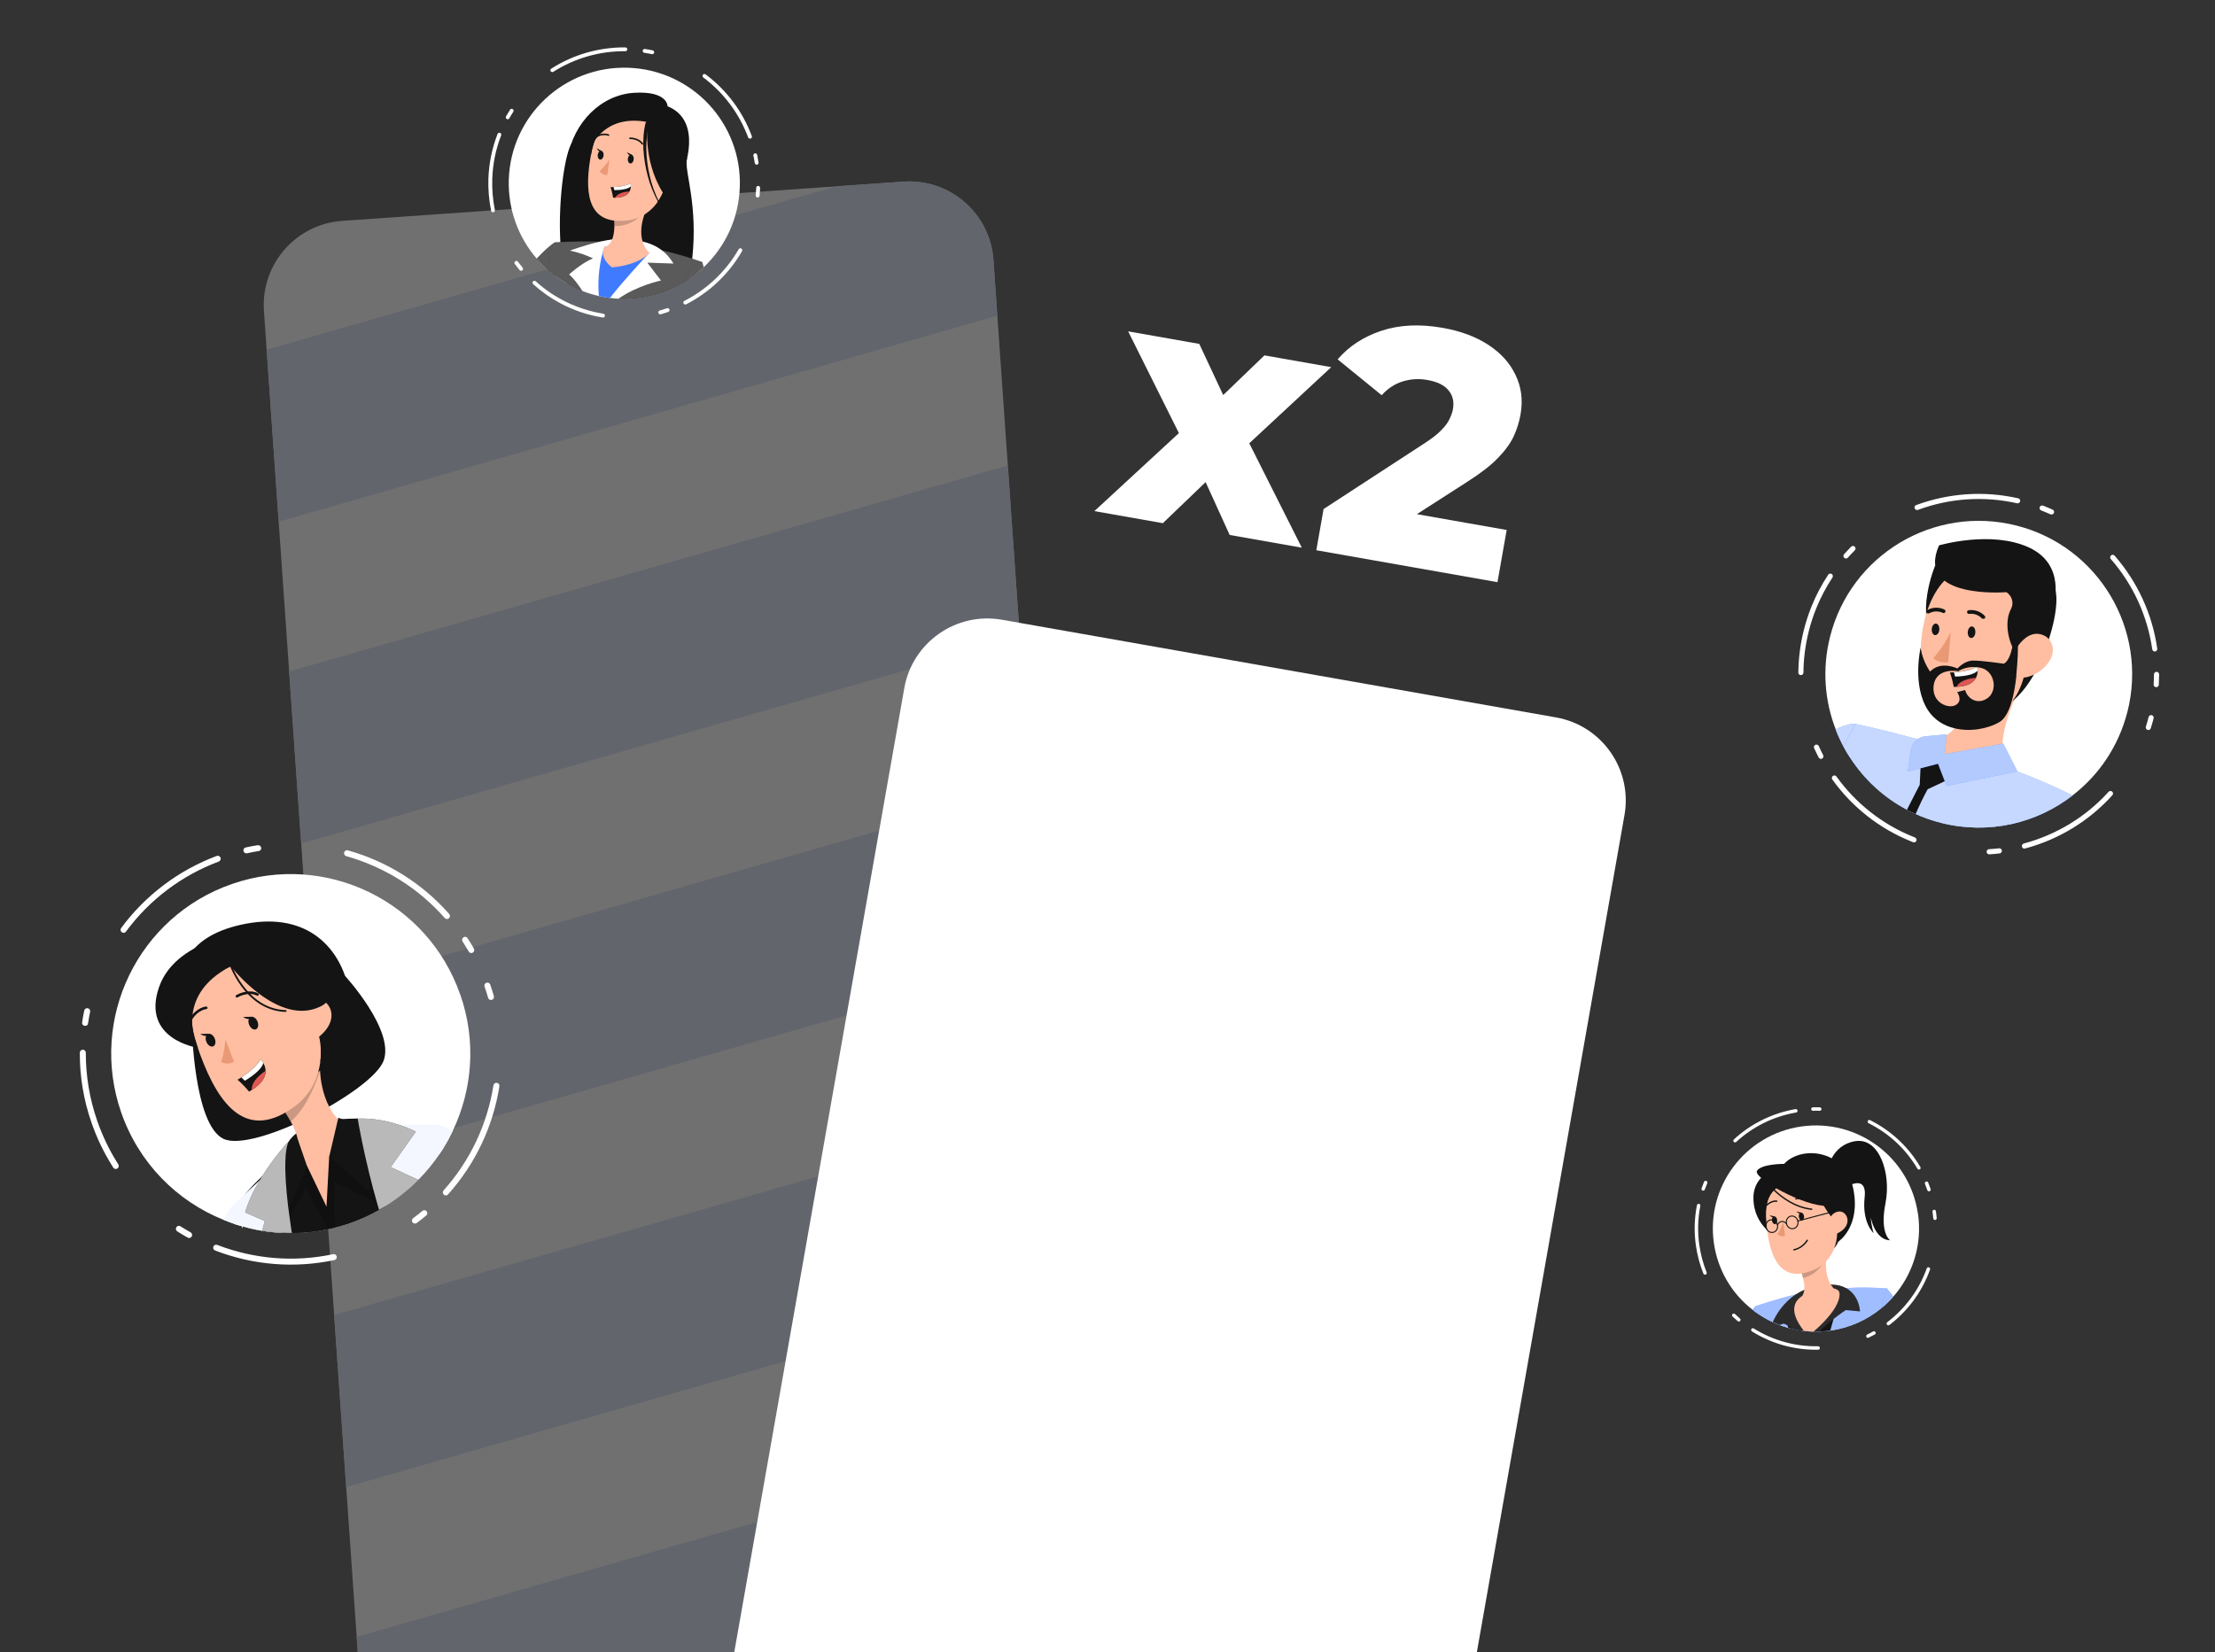 <svg width="630" height="470" viewBox="0 0 630 470" fill="none" xmlns="http://www.w3.org/2000/svg">
<rect x="0" y="0" width="630" height="470" fill="#333333" stroke="none"/>
<g opacity="0.3">
<g clip-path="url(#clip0_7108_346)">
<path d="M75.068 88.451C74.143 75.228 84.112 63.76 97.335 62.835L256.945 51.674C270.168 50.75 281.636 60.719 282.561 73.942L311.696 490.588L104.202 505.097L75.068 88.451Z" fill="white"/>
<rect x="15.582" y="116.752" width="331" height="48" transform="rotate(-16 15.582 116.752)" fill="#D3DBF5"/>
<rect x="21.984" y="208.298" width="331" height="48" transform="rotate(-16 21.984 208.298)" fill="#D3DBF5"/>
<rect x="28.385" y="299.845" width="331" height="48" transform="rotate(-16 28.385 299.845)" fill="#D3DBF5"/>
<rect x="34.787" y="391.391" width="331" height="48" transform="rotate(-16 34.787 391.391)" fill="#D3DBF5"/>
<rect x="41.188" y="482.937" width="331" height="48" transform="rotate(-16 41.188 482.937)" fill="#D3DBF5"/>
</g>
</g>
<path d="M311.269 145.406L340.261 118.641L338.083 128.785L320.872 94.264L341.104 97.832L350.588 118.123L342.958 117.167L359.634 101.099L378.637 104.45L350.773 130.341L352.507 120.508L370.263 155.808L349.748 152.19L339.913 130.57L347.293 132.944L330.745 148.84L311.269 145.406ZM374.394 156.536L376.461 144.813L405.315 126.018C407.369 124.69 408.917 123.469 409.958 122.353C411.063 121.248 411.83 120.213 412.26 119.249C412.764 118.233 413.094 117.284 413.25 116.402C413.628 114.259 413.197 112.461 411.959 111.008C410.783 109.566 408.778 108.594 405.941 108.094C403.546 107.672 401.214 107.813 398.945 108.518C396.677 109.223 394.691 110.53 392.99 112.439L380.459 102.236C383.651 98.51 387.801 95.797 392.91 94.099C398.018 92.4 403.818 92.123 410.31 93.268C415.416 94.168 419.746 95.776 423.302 98.093C426.858 100.41 429.44 103.27 431.05 106.673C432.722 110.087 433.197 113.843 432.475 117.939C432.097 120.082 431.435 122.175 430.49 124.218C429.556 126.198 428.059 128.241 425.998 130.347C424.011 132.401 421.186 134.6 417.524 136.944L394.658 151.628L392.705 144.46L428.537 150.778L425.919 165.621L374.394 156.536Z" fill="white"/>
<path d="M257.2 195.782C259.502 182.728 271.95 174.012 285.003 176.314L442.572 204.098C455.626 206.399 464.342 218.847 462.04 231.901L392.234 627.793L187.394 591.675L257.2 195.782Z" fill="white"/>
<path d="M605.093 202.461C602.609 212.288 596.981 220.495 589.538 226.243C579.339 234.182 565.68 237.51 552.155 234.102C549.623 233.464 547.196 232.612 544.884 231.568C544.038 231.208 543.196 230.794 542.404 230.346C535.711 226.834 530.2 221.67 526.221 215.529C525.536 214.5 524.901 213.436 524.333 212.343C523.498 210.776 522.758 209.156 522.123 207.504C518.963 199.381 518.228 190.255 520.509 181.155C526.393 157.779 550.12 143.614 573.485 149.511C596.835 155.402 611.002 179.114 605.102 202.483L605.093 202.461Z" fill="white"/>
<path d="M526.205 215.523C525.514 214.509 524.886 213.429 524.311 212.353C523.476 210.786 522.736 209.165 522.101 207.513C523.839 206.619 525.449 206.039 526.893 205.962C527.175 205.947 527.44 205.926 527.702 205.959C527.702 205.959 527.74 205.955 527.756 205.962L526.183 215.532L526.205 215.523Z" fill="#407BFF"/>
<path opacity="0.7" d="M526.205 215.523C525.514 214.509 524.886 213.429 524.311 212.353C523.476 210.786 522.736 209.165 522.101 207.513C523.839 206.619 525.449 206.039 526.893 205.962C527.165 205.925 527.44 205.926 527.709 205.943C527.709 205.943 527.747 205.94 527.784 205.937L526.19 215.516L526.205 215.523Z" fill="white"/>
<path d="M589.532 226.259C579.332 234.197 565.673 237.526 552.149 234.117C549.617 233.48 547.19 232.628 544.877 231.583C544.032 231.223 543.189 230.81 542.398 230.361C535.705 226.85 530.194 221.686 526.215 215.545C525.53 214.515 524.895 213.451 524.327 212.359C525.431 210.125 526.558 207.974 527.709 205.943C527.709 205.943 527.709 205.943 527.756 205.962C528.539 206.113 535.59 207.603 545.407 210.285C545.843 210.388 546.288 210.512 546.743 210.659C548.826 211.226 551.045 211.865 553.337 212.553C554.666 212.943 556.02 213.361 557.406 213.793C561.61 215.106 566.025 216.578 570.453 218.201C571.57 218.616 572.687 219.031 573.798 219.461C579.184 221.527 584.526 223.796 589.519 226.29L589.532 226.259Z" fill="#407BFF"/>
<path opacity="0.7" d="M589.532 226.259C579.332 234.197 565.673 237.526 552.149 234.117C549.617 233.48 547.19 232.628 544.877 231.583C544.032 231.223 543.189 230.81 542.398 230.361C535.705 226.85 530.194 221.686 526.215 215.545C525.53 214.515 524.895 213.451 524.327 212.359C525.431 210.126 526.573 207.98 527.724 205.949C527.724 205.949 527.724 205.949 527.778 205.952C528.561 206.104 535.612 207.594 545.43 210.276C545.865 210.378 546.31 210.503 546.765 210.65C548.848 211.217 551.067 211.856 553.359 212.543C554.688 212.933 556.042 213.352 557.428 213.783C561.632 215.097 566.047 216.568 570.475 218.192C571.592 218.607 572.709 219.021 573.82 219.452C579.206 221.518 584.548 223.786 589.541 226.281L589.532 226.259Z" fill="white"/>
<path d="M557.709 220.083L553.148 222.241L548.277 224.532C547.161 226.522 546.008 228.92 544.855 231.593C544.009 231.233 543.167 230.819 542.376 230.371C544.578 226.011 546.016 223.269 546.016 223.269L546.238 218.587L546.378 215.468L552.046 216.565L557.702 220.098L557.709 220.083Z" fill="#141414"/>
<path d="M570.633 218.073C564.286 221.473 552.075 216.54 552.075 216.54C552.075 216.54 544.721 212.394 547 210.341C551.849 210.74 554.644 209.135 556.274 206.599C557.224 205.111 557.768 203.311 558.081 201.401C558.268 200.393 558.37 199.369 558.44 198.333L576.999 190.688C573.018 197.817 566.967 211.25 570.633 218.073Z" fill="#FFBEA1"/>
<path opacity="0.2" d="M571.529 197.142C568.532 206.376 560.179 207.02 556.259 206.593C557.209 205.105 557.752 203.305 558.065 201.394L571.513 197.136L571.529 197.142Z" fill="black"/>
<path d="M569.822 211.541L553.166 214.521L553.656 208.901L547.67 209.455C545.517 209.65 543.786 211.3 543.475 213.433L542.594 219.519L551.225 217.28L553.652 223.583L573.798 219.461L569.809 211.572L569.822 211.541Z" fill="#407BFF"/>
<path opacity="0.6" d="M569.822 211.541L553.166 214.521L553.656 208.901L547.67 209.455C545.517 209.65 543.786 211.3 543.475 213.433L542.594 219.519L551.225 217.28L553.652 223.583L573.798 219.461L569.809 211.572L569.822 211.541Z" fill="white"/>
<path d="M550.413 160.876C550.413 160.876 544.27 175.354 550.796 183.185C557.306 191.01 564.467 162.975 564.467 162.975L550.413 160.876Z" fill="#141414"/>
<path d="M570.949 201.075C565.65 205.652 558.958 205.499 553.907 202.376C550.662 200.367 548.105 197.113 547.02 193.077C546.863 192.555 546.758 191.998 546.668 191.448C545.083 181.244 547.934 164.83 559.209 161.272C567.231 158.677 575.836 163.089 578.424 171.128C579.171 173.412 579.349 175.834 578.99 178.222C577.437 189.287 577.054 195.868 570.943 201.09L570.949 201.075Z" fill="#FFBEA1"/>
<path d="M561.829 179.952C561.816 180.846 561.216 181.559 560.616 181.5C560.01 181.456 559.611 180.671 559.684 179.765C559.756 178.858 560.312 178.164 560.896 178.217C561.481 178.27 561.908 179.029 561.829 179.952Z" fill="#141414"/>
<path d="M551.587 179.137C551.575 180.031 550.959 180.737 550.375 180.684C549.79 180.632 549.37 179.856 549.442 178.949C549.515 178.042 550.071 177.349 550.655 177.402C551.239 177.454 551.663 178.268 551.587 179.137Z" fill="#141414"/>
<path d="M554.811 179.833C553.506 182.518 551.835 185.019 549.852 187.246C551.04 188.258 552.615 188.675 554.136 188.408L554.811 179.833Z" fill="#E99975"/>
<path d="M548.144 174.441C548.305 174.543 548.519 174.556 548.697 174.481C549.897 173.828 551.312 173.776 552.549 174.349C552.804 174.489 553.133 174.401 553.273 174.146C553.413 173.89 553.326 173.562 553.07 173.422C551.522 172.667 549.708 172.705 548.217 173.535C547.944 173.663 547.839 173.969 547.968 174.242C548.012 174.315 548.078 174.378 548.144 174.441Z" fill="#141414"/>
<path d="M564.187 176.022C564.295 176.029 564.399 175.998 564.494 175.944C564.706 175.737 564.711 175.408 564.503 175.195C563.319 173.946 561.593 173.359 559.895 173.609C559.61 173.678 559.426 173.952 559.479 174.23C559.547 174.515 559.822 174.699 560.1 174.646C561.453 174.477 562.797 174.965 563.732 175.967C563.862 176.056 564.032 176.088 564.181 176.038L564.187 176.022Z" fill="#141414"/>
<path d="M571.934 163.661L570.707 168.469C572.204 169.533 572.931 171.46 571.954 173.287C569.845 177.189 571.354 183.856 574.178 186.814C574.178 186.814 574.504 185.055 575.949 185.657C577.388 186.275 575.778 195.482 572.291 199.524C572.291 199.524 577.239 196.09 581.001 186.689C584.476 177.997 585.735 170.521 584.332 166.816L571.957 163.651L571.934 163.661Z" fill="#141414"/>
<path d="M583.108 187.742C581.674 190.155 579.333 191.907 576.61 192.605C572.995 193.513 571.291 190.236 572.374 186.874C573.373 183.901 576.431 179.739 580.031 180.368C583.631 180.996 584.831 184.749 583.108 187.742Z" fill="#FFBEA1"/>
<path d="M554.606 191.333C555.186 192.76 555.704 195.429 555.704 195.429C555.963 195.424 556.2 195.428 556.45 195.4C559.844 195.266 561.368 194.083 562.023 192.824C562.38 192.124 562.49 191.398 562.489 190.81C562.488 190.13 562.341 189.63 562.341 189.63C560.593 190.778 557.438 191.137 555.753 191.264C555.049 191.328 554.606 191.333 554.606 191.333Z" fill="#141414"/>
<path d="M555.747 191.28L556.103 192.488C559.292 192.363 561.524 191.834 562.482 190.826C562.481 190.146 562.335 189.646 562.335 189.646C560.586 190.794 557.432 191.153 555.747 191.28Z" fill="white"/>
<path d="M556.443 195.416C559.838 195.282 561.362 194.099 562.017 192.84C560.863 192.925 559.485 193.157 558.279 193.734C557.352 194.167 556.806 194.791 556.421 195.425L556.443 195.416Z" fill="#DE5753"/>
<path d="M573.474 192.146C573.696 190.052 573.82 188.064 573.892 186.478C573.94 185.359 573.959 184.449 573.946 183.801C573.957 183.182 573.952 182.831 573.952 182.831L572.753 181.667C572.753 181.667 572.66 182.713 572.375 184.011C571.986 185.836 571.26 188.131 569.956 188.816C569.956 188.816 563.437 187.871 561.083 187.929C558.72 187.965 556.743 190.177 556.743 190.177C556.743 190.177 552.046 187.857 548.957 191.051C548.957 191.051 546.926 188.266 546.329 184.611C546.32 184.497 546.286 184.355 546.277 184.241C546.277 184.241 543.784 194.816 548.284 201.939C550.116 204.809 552.891 206.48 555.925 207.192C560.37 208.272 565.382 207.36 568.7 205.415C570.166 204.558 571.216 202.596 571.986 200.19C572.762 197.769 573.234 194.876 573.521 192.165L573.474 192.146ZM557.003 190.943C557.003 190.943 559.027 189.521 562.11 189.794C562.202 189.794 562.287 189.81 562.372 189.827C562.742 189.866 563.105 189.921 563.487 190.02C565.776 190.578 567.007 192.709 567.066 194.788C567.086 196.192 566.585 197.568 565.539 198.43C563.439 200.133 560.991 199.603 559.674 197.822C559.35 197.398 559.08 196.885 558.927 196.309L556.669 196.902C556.669 196.902 558.386 199.284 556.318 200.541C554.244 201.814 549.283 199.92 549.993 194.939C550.712 189.796 556.987 190.936 556.987 190.936L557.003 190.943Z" fill="#141414"/>
<path d="M570.707 168.469C570.707 168.469 544.678 170.618 551.514 155.153C551.514 155.153 566.365 150.783 577.106 155.765C587.848 160.747 584.013 172.193 584.013 172.193L570.707 168.469Z" fill="#141414"/>
<path d="M543.519 239.35C534.558 235.729 526.813 229.645 521.153 221.76C520.92 221.427 520.991 220.979 521.324 220.746C521.657 220.513 522.105 220.584 522.338 220.917C527.85 228.577 535.353 234.49 544.061 238.009L544.661 238.251C545.024 238.397 545.202 238.818 545.072 239.188C544.918 239.566 544.498 239.745 544.135 239.599L543.519 239.35ZM565.505 242.983C565.253 242.881 565.074 242.644 565.043 242.356C565.019 241.961 565.327 241.608 565.722 241.584C566.68 241.53 567.634 241.439 568.573 241.341C568.975 241.301 569.34 241.577 569.38 241.979C569.42 242.38 569.143 242.746 568.742 242.786C567.775 242.909 566.788 242.988 565.809 243.051C565.695 243.06 565.594 243.037 565.499 242.999L565.505 242.983ZM575.522 241.358C575.316 241.275 575.15 241.098 575.094 240.873C574.994 240.484 575.229 240.084 575.602 239.977C584.923 237.484 593.274 232.396 599.735 225.26C600.002 224.964 600.466 224.95 600.763 225.216C601.059 225.483 601.073 225.947 600.806 226.243C594.148 233.594 585.55 238.839 575.967 241.391C575.803 241.435 575.641 241.425 575.499 241.368L575.522 241.358ZM517.657 215.832C517.499 215.768 517.361 215.657 517.279 215.495C516.827 214.615 516.391 213.742 515.983 212.843C515.817 212.482 515.973 212.05 516.35 211.89C516.711 211.723 517.143 211.88 517.303 212.256C517.701 213.133 518.106 213.994 518.555 214.836C518.743 215.188 518.602 215.626 518.251 215.815C518.061 215.922 517.84 215.924 517.635 215.841L517.657 215.832ZM511.949 192.031C511.681 191.923 511.492 191.663 511.49 191.35C511.533 187.293 512.056 183.227 513.053 179.261C513.633 176.963 514.367 174.69 515.247 172.512C516.522 169.356 518.113 166.328 519.987 163.506C520.213 163.175 520.655 163.078 520.986 163.304C521.317 163.529 521.414 163.972 521.188 164.303C519.377 167.059 517.825 169.993 516.588 173.054C515.734 175.169 515.009 177.372 514.454 179.608C513.486 183.457 512.97 187.415 512.94 191.349C512.942 191.754 512.609 192.078 512.211 192.064C512.119 192.064 512.034 192.048 511.94 192.009L511.949 192.031ZM610.765 207.635C610.418 207.495 610.227 207.105 610.336 206.745C610.63 205.836 610.876 204.908 611.123 203.98C611.222 203.598 611.615 203.353 612.012 203.458C612.394 203.557 612.64 203.95 612.534 204.348C612.29 205.314 612.022 206.252 611.737 207.183C611.616 207.575 611.204 207.776 610.829 207.66C610.813 207.654 610.797 207.648 610.781 207.641L610.765 207.635ZM613.014 195.438C612.73 195.323 612.532 195.041 612.552 194.719C612.606 193.768 612.644 192.81 612.644 191.856C612.643 191.451 612.976 191.127 613.38 191.125C613.784 191.123 614.109 191.456 614.11 191.861C614.104 192.831 614.069 193.826 614.018 194.815C614.004 195.214 613.639 195.525 613.248 195.495C613.156 195.495 613.093 195.47 613.014 195.438ZM524.759 158.826C524.759 158.826 524.601 158.762 524.551 158.705C524.255 158.439 524.219 157.984 524.491 157.672C525.151 156.947 525.827 156.229 526.512 155.533C526.794 155.243 527.268 155.251 527.542 155.527C527.832 155.809 527.83 156.267 527.548 156.557C526.869 157.237 526.222 157.93 525.585 158.646C525.382 158.876 525.043 158.941 524.775 158.832L524.759 158.826ZM612.601 185.286C612.364 185.19 612.195 184.975 612.151 184.718C610.788 175.192 606.705 166.31 600.361 159.03C600.1 158.722 600.133 158.277 600.425 158.009C600.732 157.748 601.177 157.781 601.445 158.073C607.975 165.575 612.177 174.707 613.571 184.521C613.633 184.913 613.35 185.294 612.964 185.341C612.828 185.359 612.705 185.346 612.595 185.301L612.601 185.286ZM544.99 145.047C544.8 144.97 544.659 144.821 544.574 144.622C544.43 144.251 544.618 143.832 545.004 143.694C554.303 140.256 564.341 139.576 574.028 141.764C574.416 141.848 574.661 142.24 574.578 142.629C574.494 143.017 574.101 143.262 573.713 143.179C564.291 141.061 554.541 141.71 545.517 145.058C545.347 145.117 545.163 145.117 544.99 145.047ZM583.248 146.334L583.216 146.321C582.623 146.063 582.03 145.805 581.43 145.563C581.146 145.448 580.862 145.333 580.578 145.218C580.137 145.04 580.015 144.66 580.152 144.275C580.305 143.896 580.71 143.711 581.095 143.849C581.426 143.982 581.758 144.116 582.073 144.244C582.657 144.48 583.241 144.715 583.812 144.983C584.19 145.136 584.341 145.582 584.178 145.938C584.031 146.301 583.601 146.458 583.238 146.311L583.248 146.334Z" fill="white"/>
<path d="M545.526 345.312C546.799 354.153 543.982 362.636 538.532 368.844C537.826 369.643 537.09 370.417 536.289 371.128C535.892 371.491 535.488 371.839 535.061 372.178C531.067 375.465 526.168 377.721 520.708 378.512L520.57 378.536C519.52 378.687 518.495 378.771 517.466 378.801C516.932 378.815 516.375 378.82 515.843 378.797C515.797 378.817 515.752 378.8 515.698 378.805C514.815 378.789 513.934 378.734 513.079 378.612C512.873 378.61 512.654 378.577 512.443 378.522C511.639 378.433 510.846 378.283 510.055 378.095C509.602 377.998 509.143 377.886 508.698 377.767C507.848 377.531 507 377.257 506.175 376.953C505.508 376.71 504.843 376.429 504.202 376.118C502.769 375.452 501.402 374.682 500.093 373.793C499.73 373.563 499.376 373.311 499.03 373.037C498.838 372.899 498.646 372.761 498.47 372.616C492.698 368.144 488.6 361.492 487.478 353.701C485.164 337.667 496.279 322.807 512.304 320.479C528.32 318.173 543.196 329.285 545.51 345.319L545.526 345.312Z" fill="white"/>
<path d="M500.093 373.793C499.73 373.563 499.376 373.311 499.03 373.037C498.838 372.899 498.646 372.761 498.47 372.616C498.77 372.202 499.06 371.85 499.314 371.625C499.362 371.566 499.394 371.552 499.394 371.552L500.078 373.8L500.093 373.793Z" fill="#407BFF"/>
<path opacity="0.5" d="M500.093 373.793C499.73 373.563 499.376 373.311 499.03 373.037C498.838 372.899 498.646 372.761 498.47 372.616C498.77 372.202 499.06 371.85 499.314 371.625C499.362 371.566 499.394 371.552 499.394 371.552L500.078 373.8L500.093 373.793Z" fill="white"/>
<path d="M536.716 366.523C536.716 366.523 536.716 366.523 536.714 366.561C536.536 368.168 536.399 369.701 536.28 371.151C535.883 371.514 535.479 371.861 535.053 372.2C531.059 375.487 526.159 377.743 520.7 378.535L520.562 378.559C519.511 378.71 518.487 378.793 517.457 378.823C516.923 378.837 516.367 378.843 515.835 378.819C515.788 378.84 515.743 378.823 515.69 378.828C514.807 378.811 513.926 378.756 513.07 378.634C512.865 378.632 512.645 378.6 512.434 378.545C511.631 378.455 510.838 378.305 510.046 378.117C509.594 378.021 509.134 377.909 508.69 377.79C507.84 377.554 506.991 377.279 506.167 376.976C505.5 376.733 504.834 376.451 504.193 376.141C502.76 375.475 501.393 374.705 500.084 373.816C499.721 373.586 499.367 373.334 499.021 373.059C499.062 372.147 499.216 371.781 499.305 371.647C499.354 371.589 499.385 371.575 499.385 371.575C499.385 371.575 505.349 369.534 510.777 368.254C510.893 368.221 511.015 368.204 511.131 368.171C511.746 368.046 512.368 367.937 512.974 367.834C515.932 367.281 518.927 366.898 521.916 366.666C522.666 366.593 523.445 366.544 524.209 366.503C524.461 366.483 524.713 366.464 524.966 366.445C528.868 366.216 532.782 366.262 536.692 366.552L536.716 366.523Z" fill="#407BFF"/>
<path opacity="0.5" d="M536.716 366.523C536.716 366.523 536.716 366.523 536.714 366.561C536.536 368.168 536.399 369.701 536.28 371.151C535.883 371.514 535.479 371.861 535.053 372.2C531.059 375.487 526.159 377.743 520.7 378.535L520.562 378.559C519.511 378.71 518.487 378.793 517.457 378.823C516.923 378.837 516.367 378.843 515.835 378.819C515.788 378.84 515.743 378.823 515.69 378.828C514.807 378.811 513.926 378.756 513.07 378.634C512.865 378.632 512.645 378.6 512.434 378.545C511.631 378.455 510.838 378.305 510.046 378.117C509.594 378.021 509.134 377.909 508.69 377.79C507.84 377.554 506.991 377.279 506.167 376.976C505.5 376.733 504.834 376.451 504.193 376.141C502.76 375.475 501.393 374.705 500.084 373.816C499.721 373.586 499.367 373.334 499.021 373.059C499.062 372.147 499.216 371.781 499.305 371.647C499.354 371.589 499.385 371.575 499.385 371.575C499.385 371.575 505.349 369.534 510.777 368.254C510.893 368.221 511.015 368.204 511.131 368.171C511.746 368.046 512.368 367.937 512.974 367.834C515.932 367.281 518.927 366.898 521.916 366.666C522.666 366.593 523.445 366.544 524.209 366.503C524.461 366.483 524.713 366.464 524.966 366.445C528.868 366.216 532.782 366.262 536.692 366.552L536.716 366.523Z" fill="white"/>
<path d="M507.563 374.715L512.427 378.529C511.624 378.44 510.831 378.29 510.039 378.102C509.587 378.005 509.127 377.893 508.683 377.774L508.425 377.07L507.547 374.722L507.563 374.715Z" fill="#141414"/>
<path d="M522.18 372.864L521.503 375.234L520.57 378.536C519.52 378.687 518.495 378.771 517.466 378.801C516.932 378.815 516.376 378.82 515.843 378.797C515.797 378.817 515.752 378.8 515.698 378.805L519.034 375.755L522.18 372.864Z" fill="#141414"/>
<path d="M529.034 373.073L524.982 372.716C524.982 372.716 523.5 373.655 521.503 375.234C520.278 376.207 518.861 377.416 517.466 378.801C516.932 378.815 516.376 378.82 515.843 378.797C515.797 378.817 515.752 378.8 515.698 378.805C514.815 378.789 513.934 378.734 513.079 378.612C512.873 378.61 512.654 378.577 512.443 378.522C511.639 378.433 510.846 378.283 510.055 378.095C509.509 377.705 508.976 377.346 508.44 377.063C508.046 376.847 507.651 376.669 507.283 376.554L506.191 376.946C505.524 376.703 504.858 376.422 504.217 376.111C505.147 374.058 507.128 370.642 510.817 368.218C511.538 367.747 512.328 367.303 513.19 366.938C515.273 366.01 517.758 365.444 520.753 365.433C522.451 365.441 523.859 365.801 525.012 366.424C527.556 367.788 528.833 370.405 529.041 373.088L529.034 373.073Z" fill="#141414"/>
<path opacity="0.1" d="M529.034 373.073L524.982 372.716C524.982 372.716 523.5 373.655 521.503 375.234C520.278 376.207 518.861 377.416 517.466 378.801C516.932 378.815 516.376 378.82 515.843 378.797C515.797 378.817 515.752 378.8 515.698 378.805C514.815 378.789 513.934 378.734 513.079 378.612C512.873 378.61 512.654 378.577 512.443 378.522C511.639 378.433 510.846 378.283 510.055 378.095C509.509 377.705 508.976 377.346 508.44 377.063C508.046 376.847 507.651 376.669 507.283 376.554L506.191 376.946C505.524 376.703 504.858 376.422 504.217 376.111C505.147 374.058 507.128 370.642 510.817 368.218C511.538 367.747 512.328 367.303 513.19 366.938C515.273 366.01 517.758 365.444 520.753 365.433C522.451 365.441 523.859 365.801 525.012 366.424C527.556 367.788 528.833 370.405 529.041 373.088L529.034 373.073Z" fill="white"/>
<path d="M523.19 367.813C523.46 370.301 521.29 373.335 519.034 375.755C517.898 376.969 516.722 378.051 515.85 378.812C515.804 378.833 515.759 378.816 515.705 378.821C514.822 378.804 513.941 378.749 513.086 378.627C511.303 376.422 508.622 372.157 511.781 369.297C511.996 369.108 512.263 368.915 512.553 368.73C512.723 368.524 512.888 368.227 513.005 367.821C513.085 367.58 513.143 367.293 513.181 366.96C513.263 366.141 513.19 365.056 512.821 363.599C512.733 363.192 512.592 362.751 512.445 362.295C512.407 362.126 512.331 361.955 512.277 361.792C512.187 361.59 512.13 361.336 512.026 361.103C511.91 360.801 511.787 360.483 511.65 360.134L519.703 356.549C519.703 356.549 519.708 356.602 519.682 356.67C519.623 356.957 519.458 357.757 519.388 358.813C519.282 360.667 519.407 363.331 520.728 365.463C520.977 365.855 521.251 366.217 521.571 366.559C521.707 366.573 521.819 366.616 521.947 366.652C522.654 366.859 523.117 367.231 523.182 367.835L523.19 367.813Z" fill="#FFBEA1"/>
<path opacity="0.2" d="M511.659 360.111C512.216 361.447 512.584 362.606 512.83 363.577C518.527 362.233 519.718 356.542 519.718 356.542L511.666 360.127L511.659 360.111Z" fill="black"/>
<path d="M508.838 331.393C508.838 331.393 498.65 332.482 498.717 340.873C498.783 349.264 505.978 352.246 505.978 352.246L508.838 331.393Z" fill="#141414"/>
<path d="M510.745 335.425C503.311 336.759 501.644 341.172 502.485 348.92C503.522 358.611 506.861 365.023 515.788 361.31C527.904 356.269 523.093 333.206 510.767 335.433L510.745 335.425Z" fill="#FFBEA1"/>
<path d="M507.189 347.645C507.189 347.645 506.515 349.771 505.586 351.116C505.586 351.116 506.399 352.021 507.705 351.607L507.212 347.654L507.189 347.645Z" fill="#E99975"/>
<path d="M511.634 346.207C511.72 346.82 512.142 347.265 512.541 347.2C512.94 347.134 513.201 346.589 513.114 345.976C513.027 345.362 512.605 344.917 512.206 344.983C511.807 345.049 511.547 345.593 511.634 346.207Z" fill="#141414"/>
<path d="M512.374 344.983L510.964 344.66C510.964 344.66 511.81 345.681 512.374 344.983Z" fill="#141414"/>
<path d="M503.984 347.265C504.071 347.878 504.493 348.324 504.892 348.258C505.291 348.192 505.551 347.648 505.464 347.034C505.378 346.421 504.956 345.975 504.557 346.041C504.158 346.107 503.897 346.652 503.984 347.265Z" fill="#141414"/>
<path d="M504.731 346.057L503.321 345.734C503.321 345.734 504.167 346.755 504.731 346.057Z" fill="#141414"/>
<path d="M510.781 341.072C510.781 341.072 512.821 340.424 514.208 341.614" stroke="#141414" stroke-width="0.39" stroke-linecap="round" stroke-linejoin="round"/>
<path d="M505.336 341.726C505.336 341.726 503.938 341.473 502.49 342.863" stroke="#141414" stroke-width="0.39" stroke-linecap="round" stroke-linejoin="round"/>
<path d="M521.105 346.479C521.105 346.479 516.543 341.003 516.21 336.196C516.21 336.196 500.409 332.835 502.364 347.893C502.364 347.893 498.543 334.877 511.25 332.293C523.942 329.716 527.266 348.394 521.67 355.151C521.67 355.151 523.915 349.904 521.09 346.486L521.105 346.479Z" fill="#141414"/>
<path d="M507.448 331.117C507.448 331.117 501.075 331.067 499.744 333.057C498.413 335.047 513.243 343.422 519.879 343.057C519.879 343.057 523.708 349.605 522.781 353.297C522.781 353.297 529.352 349.104 527.101 338.109C524.851 327.114 512.412 325.74 507.433 331.124L507.448 331.117Z" fill="#141414"/>
<path d="M520.172 348.273C520.005 347.062 520.874 344.831 523.144 344.658C525.491 344.489 527.436 349.026 521.915 351.186C521.124 351.501 520.524 350.78 520.165 348.258L520.172 348.273Z" fill="#FFBEA1"/>
<path d="M519.838 332.755C519.838 332.755 520.835 325.791 527.65 324.656C534.465 323.522 537.969 333.736 536.275 342.314C534.581 350.893 537.565 352.825 537.565 352.825C537.565 352.825 533.698 353.261 532.059 346.315C532.059 346.315 532.251 348.67 532.886 350.809C532.886 350.809 529.551 347.879 530.35 340.593C531.155 333.323 524.256 338.202 524.256 338.202L519.844 332.77L519.838 332.755Z" fill="#141414"/>
<path d="M500.441 333.492C500.441 333.492 506.042 342.977 515.297 344.017" stroke="#141414" stroke-width="0.39" stroke-linecap="round" stroke-linejoin="round"/>
<path d="M514.033 352.851C514.033 352.851 512.753 355.079 510.225 355.552" stroke="#141414" stroke-width="0.39" stroke-linecap="round" stroke-linejoin="round"/>
<path d="M508.112 348.128C508.343 349.106 509.252 349.726 510.145 349.515C511.038 349.303 511.576 348.337 511.353 347.375C511.122 346.397 510.213 345.777 509.32 345.988C508.427 346.2 507.889 347.166 508.112 348.128Z" stroke="#141414" stroke-width="0.29" stroke-linecap="round" stroke-linejoin="round"/>
<path d="M502.313 349.201C502.543 350.179 503.453 350.799 504.346 350.588C505.239 350.376 505.777 349.41 505.553 348.448C505.33 347.485 504.414 346.85 503.521 347.061C502.628 347.273 502.089 348.239 502.313 349.201Z" stroke="#141414" stroke-width="0.29" stroke-linecap="round" stroke-linejoin="round"/>
<path d="M508.112 348.128C508.112 348.128 506.829 346.501 505.547 348.432" stroke="#141414" stroke-width="0.29" stroke-linecap="round" stroke-linejoin="round"/>
<path d="M511.346 347.359C511.346 347.359 520.375 344.923 521.458 344.72" stroke="#141414" stroke-width="0.29" stroke-linecap="round" stroke-linejoin="round"/>
<path d="M538.516 368.851C537.81 369.65 537.075 370.424 536.274 371.135C535.876 371.498 535.472 371.846 535.046 372.185C535.757 369.055 536.588 366.822 536.692 366.552L536.694 366.514C536.694 366.514 537.371 367.367 538.494 368.842L538.516 368.851Z" fill="#407BFF"/>
<path opacity="0.5" d="M538.516 368.851C537.81 369.65 537.075 370.424 536.274 371.135C535.876 371.498 535.472 371.846 535.046 372.185C535.757 369.055 536.588 366.822 536.692 366.552L536.694 366.514C536.694 366.514 537.371 367.367 538.494 368.842L538.516 368.851Z" fill="white"/>
<path d="M531.479 380.572C531.246 380.676 530.961 380.579 530.834 380.338C530.724 380.089 530.82 379.804 531.062 379.677C531.646 379.399 532.207 379.112 532.77 378.787C533.019 378.676 533.306 378.734 533.432 378.976C533.558 379.218 533.484 379.512 533.242 379.638C532.657 379.955 532.087 380.264 531.488 380.55L531.479 380.572ZM537.283 377.001C537.081 377.091 536.832 377.034 536.696 376.852C536.53 376.647 536.574 376.329 536.78 376.163C541.938 372.227 545.823 366.939 548.023 360.836C548.118 360.589 548.391 360.449 548.661 360.553C548.908 360.647 549.048 360.92 548.944 361.19C546.691 367.465 542.692 372.916 537.377 376.959C537.345 376.973 537.314 376.987 537.268 377.008L537.283 377.001ZM517.312 383.936C517.312 383.936 517.188 383.992 517.127 383.981C510.464 384.117 503.956 382.301 498.286 378.771C498.056 378.631 497.994 378.323 498.134 378.093C498.273 377.863 498.581 377.801 498.811 377.941C504.325 381.373 510.653 383.119 517.118 382.998C517.393 382.988 517.604 383.21 517.614 383.485C517.613 383.691 517.506 383.869 517.335 383.945L517.312 383.936ZM494.787 375.932C494.616 376.008 494.419 375.984 494.272 375.863C493.766 375.437 493.275 375.003 492.792 374.547C492.595 374.356 492.578 374.065 492.762 373.853C492.954 373.655 493.244 373.638 493.457 373.823C493.917 374.27 494.401 374.688 494.885 375.106C495.091 375.275 495.1 375.588 494.946 375.787C494.898 375.845 494.842 375.889 494.765 375.923L494.787 375.932ZM550.56 347.039C550.56 347.039 550.467 347.08 550.406 347.07C550.139 347.096 549.903 346.903 549.877 346.635C549.815 345.992 549.736 345.356 549.658 344.72C549.617 344.46 549.803 344.209 550.064 344.167C550.325 344.126 550.575 344.312 550.617 344.573C550.709 345.24 550.794 345.891 550.841 346.541C550.862 346.755 550.74 346.94 550.553 347.023L550.56 347.039ZM548.845 338.879C548.845 338.879 548.814 338.893 548.799 338.9C548.543 338.995 548.275 338.853 548.18 338.598C547.964 337.986 547.754 337.39 547.507 336.792C547.396 336.543 547.546 336.253 547.779 336.149C548.028 336.039 548.311 336.173 548.422 336.422C548.677 337.035 548.893 337.647 549.116 338.274C549.205 338.514 549.079 338.775 548.845 338.879ZM485.145 362.601L485.13 362.608C484.881 362.719 484.598 362.584 484.487 362.335C483.473 359.806 482.761 357.161 482.365 354.431C481.799 350.566 481.905 346.663 482.653 342.864C482.703 342.6 482.962 342.429 483.227 342.479C483.491 342.529 483.662 342.788 483.612 343.052C482.891 346.745 482.79 350.535 483.346 354.293C483.723 356.938 484.423 359.514 485.402 361.965C485.506 362.198 485.394 362.49 485.145 362.601ZM545.976 332.686C545.759 332.783 545.481 332.702 545.368 332.491C542.083 326.912 537.278 322.437 531.459 319.533C531.221 319.415 531.127 319.121 531.244 318.883C531.362 318.644 531.655 318.551 531.894 318.668C537.862 321.656 542.82 326.267 546.197 332.01C546.339 332.245 546.265 332.539 546.03 332.681C546.014 332.687 545.999 332.694 545.983 332.701L545.976 332.686ZM484.63 338.687C484.522 338.735 484.392 338.737 484.264 338.701C484.001 338.613 483.877 338.333 483.965 338.07C484.191 337.448 484.417 336.826 484.672 336.228C484.782 335.974 485.069 335.865 485.316 335.96C485.57 336.07 485.679 336.357 485.584 336.604C485.345 337.195 485.112 337.802 484.895 338.401C484.843 338.536 484.755 338.631 484.63 338.687ZM517.785 315.971C517.785 315.971 517.661 316.026 517.578 316.007C516.938 315.994 516.299 315.98 515.658 316.005C515.383 316.015 515.157 315.799 515.146 315.525C515.136 315.25 515.359 315.039 515.626 315.013C516.29 314.997 516.945 315.003 517.606 315.026C517.872 315.037 518.083 315.26 518.071 315.526C518.063 315.716 517.949 315.879 517.778 315.955L517.785 315.971ZM493.677 324.953C493.491 325.036 493.264 324.988 493.126 324.844C492.945 324.646 492.958 324.342 493.157 324.16C498.027 319.663 504.141 316.661 510.697 315.531C510.958 315.489 511.224 315.669 511.266 315.93C511.308 316.19 511.137 316.434 510.867 316.498C504.496 317.584 498.553 320.509 493.826 324.868C493.786 324.904 493.746 324.941 493.7 324.961L493.677 324.953Z" fill="white"/>
<path d="M210.415 53.259C210.114 62.235 206.227 70.269 200.176 75.995C199.692 76.47 199.179 76.929 198.643 77.357C197.795 78.082 196.902 78.745 195.973 79.369C195.307 79.825 194.611 80.264 193.901 80.657C188.779 83.62 182.787 85.214 176.443 85.002C176.276 84.99 176.101 84.994 175.942 84.967C175.105 84.946 174.3 84.865 173.488 84.761C172.418 84.635 171.365 84.442 170.335 84.203C168.745 83.858 167.189 83.378 165.704 82.8C164.196 82.23 162.752 81.539 161.363 80.743C160.268 80.122 159.204 79.44 158.195 78.692C157.387 78.108 156.589 77.472 155.836 76.821C154.697 75.811 153.636 74.726 152.638 73.559C147.46 67.529 144.432 59.597 144.716 51.017C145.332 32.859 160.548 18.668 178.688 19.273C196.843 19.887 211.054 35.095 210.423 53.244L210.415 53.259Z" fill="white"/>
<path d="M158.187 78.707C157.38 78.123 156.581 77.487 155.829 76.836C154.689 75.826 153.628 74.741 152.63 73.574C154.834 71.276 156.689 69.564 157.83 68.976C157.854 68.931 157.884 68.947 157.884 68.947L158.187 78.707Z" fill="#141414"/>
<path opacity="0.3" d="M158.187 78.707C157.38 78.123 156.581 77.487 155.829 76.836C154.689 75.826 153.628 74.741 152.63 73.574C154.834 71.276 156.689 69.564 157.83 68.976C157.854 68.931 157.884 68.947 157.884 68.947L158.187 78.707Z" fill="white"/>
<path d="M196.91 73.584C196.801 74.586 196.677 75.618 196.513 76.688C196.512 76.726 196.518 76.787 196.494 76.832C196.365 77.727 196.184 78.575 195.973 79.369C195.307 79.825 194.611 80.264 193.901 80.657C188.779 83.62 182.787 85.214 176.443 85.002C176.276 84.99 176.101 84.994 175.942 84.967C175.105 84.946 174.3 84.865 173.488 84.761C172.418 84.635 171.365 84.441 170.335 84.203C168.745 83.858 167.189 83.378 165.704 82.8C164.196 82.23 162.752 81.539 161.363 80.743C160.251 77.434 159.641 73.254 159.378 68.855C158.747 57.648 160.444 44.923 162.364 41.202C163.195 39.64 165.615 39.076 168.826 39.126C169.039 39.123 169.253 39.121 169.473 39.142L169.792 39.157C173.837 39.342 178.866 40.358 183.398 41.477C183.67 41.544 183.943 41.612 184.207 41.695C185.107 41.923 185.969 42.15 186.808 42.384C188.041 42.712 189.175 43.044 190.21 43.344C191.26 43.652 192.204 43.942 192.983 44.183C194.516 44.67 195.429 44.982 195.429 44.982C195.402 45.141 195.367 45.316 195.325 45.467C194.79 49.191 198.537 58.238 196.887 73.591L196.91 73.584Z" fill="#141414"/>
<path d="M199.718 74.537C199.344 75.495 198.993 76.445 198.627 77.349C197.78 78.074 196.887 78.737 195.958 79.361C195.292 79.817 194.596 80.256 193.886 80.649C188.764 83.612 182.771 85.206 176.428 84.994C176.261 84.983 176.086 84.986 175.927 84.959C175.09 84.938 174.285 84.857 173.473 84.753C172.403 84.627 171.349 84.433 170.32 84.195C168.73 83.85 167.174 83.37 165.689 82.792C164.181 82.222 162.737 81.531 161.348 80.735C160.253 80.114 159.189 79.432 158.18 78.684C157.372 78.1 156.574 77.464 155.821 76.813C155.86 76.487 155.891 76.175 155.943 75.895C156.721 70.083 157.598 69.123 157.83 68.976C157.854 68.931 157.884 68.947 157.884 68.947C157.884 68.947 158.441 68.915 159.37 68.87C161.703 68.761 166.381 68.588 170.777 68.728L171.591 68.756C172.298 68.805 173.005 68.853 173.703 68.916C176.947 69.195 180.193 69.649 183.406 70.239C184.361 70.4 185.293 70.606 186.232 70.797C186.929 70.936 187.617 71.091 188.306 71.245C191.221 71.888 194.079 72.675 196.902 73.599C197.847 73.889 198.782 74.232 199.71 74.552L199.718 74.537Z" fill="#141414"/>
<path opacity="0.3" d="M199.718 74.537C199.344 75.495 198.993 76.445 198.627 77.349C197.78 78.074 196.887 78.737 195.958 79.361C195.292 79.817 194.596 80.256 193.886 80.649C188.764 83.612 182.771 85.206 176.428 84.994C176.261 84.983 176.086 84.986 175.927 84.959C175.09 84.938 174.285 84.857 173.473 84.753C172.403 84.627 171.349 84.433 170.32 84.195C168.73 83.85 167.174 83.37 165.689 82.792C164.181 82.222 162.737 81.531 161.348 80.735C160.253 80.114 159.189 79.432 158.18 78.684C157.372 78.1 156.574 77.464 155.821 76.813C155.86 76.487 155.891 76.175 155.943 75.895C156.721 70.083 157.598 69.123 157.83 68.976C157.854 68.931 157.884 68.947 157.884 68.947C157.884 68.947 158.441 68.915 159.37 68.87C161.703 68.761 166.381 68.588 170.777 68.728L171.591 68.756C172.298 68.805 173.005 68.853 173.703 68.916C176.947 69.195 180.193 69.649 183.406 70.239C184.361 70.4 185.293 70.606 186.232 70.797C186.929 70.936 187.617 71.091 188.306 71.245C191.221 71.888 194.079 72.675 196.902 73.599C197.847 73.889 198.782 74.232 199.71 74.552L199.718 74.537Z" fill="white"/>
<path d="M184.108 74.718L187.992 79.809C187.992 79.809 181.335 81.166 175.919 84.974C175.082 84.953 174.277 84.872 173.465 84.768C172.395 84.642 171.342 84.448 170.312 84.21C168.722 83.865 167.166 83.385 165.681 82.807C164.346 80.787 162.969 78.956 161.864 78.098C161.864 78.098 165.03 75.079 168.648 73.494C168.648 73.494 165.64 72.011 162.103 71.306C162.103 71.306 166.33 69.698 170.762 68.721C171.88 68.467 173.012 68.259 174.066 68.125C175.318 67.982 176.484 67.927 177.479 68.013C178.983 68.157 180.814 68.264 182.737 68.707C184.591 69.134 186.529 69.876 188.306 71.245C189.493 72.165 190.597 73.388 191.562 74.98L184.123 74.726L184.108 74.718Z" fill="white"/>
<path d="M184.696 71.946C184.696 71.946 184.664 72.006 184.578 72.096C184.508 72.155 184.422 72.244 184.32 72.363C184.312 72.378 184.281 72.4 184.242 72.437C182.646 74.133 177.177 80.034 173.48 84.776C172.41 84.65 171.357 84.457 170.327 84.218C170.079 81.06 170.096 76.462 171.479 71.685C171.614 71.178 171.787 70.672 171.959 70.166L184.711 71.954L184.696 71.946Z" fill="#407BFF"/>
<path d="M174.041 76.073C182.152 75.316 184.696 71.946 184.696 71.946C179.744 66.943 184.274 58.712 184.274 58.712L174.501 60.203C174.704 61.815 174.754 63.171 174.748 64.305C174.615 70.21 171.959 70.166 171.959 70.166C170.137 73.303 174.064 76.066 174.064 76.066L174.041 76.073Z" fill="#FFBEA1"/>
<path opacity="0.2" d="M174.501 60.203C174.704 61.815 174.754 63.171 174.748 64.305C181.311 64.538 184.289 58.72 184.289 58.72L174.516 60.211L174.501 60.203Z" fill="black"/>
<path d="M180.789 33.227C172.358 32.484 169.244 36.745 167.855 45.374C166.107 56.164 167.834 64.079 178.587 62.703C193.174 60.822 194.78 34.46 180.789 33.227Z" fill="#FFBEA1"/>
<path d="M173.343 45.382C173.343 45.382 171.981 47.472 170.581 48.655C170.581 48.655 171.205 49.874 172.73 49.798L173.351 45.367L173.343 45.382Z" fill="#E99975"/>
<path d="M178.571 45.155C178.493 45.846 178.805 46.455 179.26 46.505C179.716 46.554 180.162 46.04 180.241 45.349C180.319 44.658 180.007 44.049 179.551 43.999C179.096 43.95 178.649 44.464 178.571 45.155Z" fill="#141414"/>
<path d="M179.733 44.057L178.305 43.298C178.305 43.298 178.911 44.661 179.733 44.057Z" fill="#141414"/>
<path d="M170.004 44.05C169.926 44.741 170.238 45.35 170.693 45.4C171.149 45.449 171.596 44.935 171.674 44.244C171.752 43.553 171.44 42.944 170.985 42.895C170.529 42.845 170.082 43.359 170.004 44.05Z" fill="#141414"/>
<path d="M171.166 42.953L169.739 42.194C169.739 42.194 170.344 43.556 171.166 42.953Z" fill="#141414"/>
<path d="M179.173 39.346C179.173 39.346 181.574 39.254 182.719 40.942" stroke="#141414" stroke-width="0.44" stroke-linecap="round" stroke-linejoin="round"/>
<path d="M173.083 38.44C173.083 38.44 171.639 37.749 169.656 38.834" stroke="#141414" stroke-width="0.44" stroke-linecap="round" stroke-linejoin="round"/>
<path d="M173.656 53.239C174.055 54.3 174.387 56.249 174.387 56.249C174.577 56.254 174.752 56.251 174.927 56.248C177.41 56.218 178.542 55.394 179.052 54.47C179.324 53.959 179.413 53.428 179.424 53.01C179.436 52.516 179.339 52.155 179.339 52.155C178.033 52.945 175.736 53.169 174.493 53.222C173.975 53.255 173.656 53.239 173.656 53.239Z" fill="#141414"/>
<path d="M174.493 53.222L174.738 54.103C177.068 54.07 178.713 53.731 179.424 53.01C179.436 52.516 179.339 52.155 179.339 52.155C178.033 52.945 175.736 53.169 174.493 53.222Z" fill="white"/>
<path d="M174.927 56.248C177.41 56.218 178.542 55.394 179.052 54.47C178.207 54.502 177.198 54.66 176.312 55.056C175.635 55.352 175.205 55.798 174.927 56.248Z" fill="#DE5753"/>
<path d="M188.739 48.249C188.739 48.249 185.42 40.971 186.482 35.676C186.482 35.676 170.393 27.372 168.051 44.245C168.051 44.245 167.747 29.049 182.278 29.991C196.771 30.931 194.846 52.132 186.81 57.785C186.81 57.785 190.78 52.784 188.732 48.226L188.739 48.249Z" fill="#141414"/>
<path d="M187.206 49.9C187.384 48.55 188.984 46.374 191.491 46.878C194.074 47.385 194.843 52.862 188.232 53.588C187.293 53.686 186.838 52.731 187.206 49.9Z" fill="#FFBEA1"/>
<path d="M184.275 34.753C184.275 34.753 182.576 45.126 188.514 54.798C193.019 62.128 187.347 68.229 187.347 68.229C187.347 68.229 198.755 64.715 194.38 48.549C194.38 48.549 200.17 34.434 189.877 30.234C189.877 30.234 189.964 25.866 180.511 26.391C171.052 26.893 163.189 34.721 161.402 44.97C159.614 55.218 164.589 66.884 164.589 66.884C164.589 66.884 160.121 30.199 184.268 34.73L184.275 34.753Z" fill="#141414"/>
<path d="M184.773 34.941C184.037 37.267 183.804 39.88 183.824 42.416C183.874 44.968 184.213 47.519 184.79 50.023C185.351 52.519 186.234 54.954 187.379 57.259C188.563 59.527 190 61.717 191.966 63.418C189.96 61.792 188.423 59.645 187.14 57.383C185.903 55.106 184.921 52.675 184.253 50.162C183.586 47.648 183.148 45.064 182.993 42.456C182.899 39.842 182.995 37.233 183.723 34.595L184.757 34.971L184.773 34.941Z" fill="#141414"/>
<path d="M200.161 75.987C199.677 76.462 199.163 76.921 198.627 77.349C197.779 78.074 196.887 78.737 195.958 79.361C195.292 79.816 194.596 80.256 193.886 80.649C194.601 79.16 195.45 77.78 196.498 76.68C197.412 75.72 198.466 74.97 199.703 74.529C199.703 74.529 199.865 75.058 200.146 75.979L200.161 75.987Z" fill="#141414"/>
<path opacity="0.3" d="M200.161 75.987C199.677 76.462 199.163 76.921 198.627 77.349C197.779 78.074 196.887 78.737 195.958 79.361C195.292 79.816 194.596 80.256 193.886 80.649C194.601 79.16 195.45 77.78 196.498 76.68C197.412 75.72 198.466 74.97 199.703 74.529C199.703 74.529 199.865 75.058 200.146 75.979L200.161 75.987Z" fill="white"/>
<path d="M159.427 86.305C156.633 84.82 154.007 82.98 151.64 80.835C151.417 80.639 151.395 80.281 151.606 80.065C151.802 79.842 152.16 79.82 152.376 80.031C157.75 84.893 164.444 88.106 171.586 89.243C171.89 89.289 172.088 89.568 172.043 89.871C171.997 90.175 171.718 90.373 171.415 90.328C167.207 89.651 163.183 88.302 159.427 86.305ZM147.954 76.967C147.954 76.967 147.834 76.903 147.79 76.841C147.317 76.281 146.859 75.691 146.425 75.094C146.249 74.846 146.295 74.504 146.543 74.328C146.791 74.151 147.133 74.198 147.309 74.446C147.736 75.02 148.187 75.587 148.645 76.139C148.829 76.372 148.798 76.721 148.58 76.914C148.409 77.054 148.164 77.079 147.969 76.975L147.954 76.967ZM187.524 89.352C187.389 89.28 187.293 89.171 187.258 89.018C187.182 88.727 187.342 88.426 187.641 88.335C188.338 88.147 189.029 87.936 189.697 87.693C189.981 87.594 190.305 87.747 190.404 88.031C190.504 88.315 190.351 88.638 190.067 88.738C189.36 88.979 188.662 89.205 187.941 89.4C187.803 89.443 187.659 89.424 187.539 89.36L187.524 89.352ZM139.968 60.346C139.832 60.274 139.729 60.142 139.688 59.966C139.078 56.981 138.82 53.914 138.912 50.841C139.068 46.452 139.937 42.172 141.516 38.116C141.629 37.83 141.952 37.693 142.224 37.799C142.51 37.912 142.647 38.236 142.541 38.507C141.003 42.45 140.16 46.609 140.015 50.869C139.91 53.858 140.17 56.849 140.752 59.741C140.805 60.039 140.615 60.324 140.332 60.385C140.202 60.413 140.081 60.387 139.96 60.323L139.968 60.346ZM194.651 86.569C194.56 86.521 194.471 86.435 194.428 86.335C194.283 86.064 194.397 85.74 194.667 85.594C201.138 82.269 206.472 77.203 210.109 70.906C210.253 70.636 210.545 70.521 210.852 70.704C211.123 70.848 211.205 71.2 211.054 71.448C207.322 77.924 201.823 83.154 195.168 86.574C195.006 86.661 194.816 86.656 194.666 86.576L194.651 86.569ZM144.135 33.842C143.865 33.698 143.774 33.361 143.933 33.098C144.3 32.445 144.688 31.823 145.077 31.201C145.251 30.946 145.58 30.871 145.834 31.045C146.089 31.218 146.164 31.548 145.99 31.802C145.595 32.401 145.229 33.017 144.87 33.655C144.735 33.91 144.397 34.001 144.142 33.865L144.135 33.842ZM215.238 56.112C215.043 56.009 214.919 55.808 214.947 55.572C215.018 54.858 215.052 54.144 215.093 53.414C215.1 53.109 215.357 52.88 215.662 52.888C215.966 52.895 216.196 53.152 216.188 53.456C216.162 54.194 216.113 54.939 216.048 55.676C216.026 55.972 215.769 56.202 215.457 56.171C215.381 56.169 215.313 56.152 215.253 56.12L215.238 56.112ZM156.833 20.471C156.758 20.431 156.676 20.368 156.625 20.283C156.471 20.028 156.533 19.694 156.796 19.526C163.094 15.511 170.393 13.417 177.874 13.482C178.179 13.49 178.416 13.732 178.409 14.036C178.401 14.34 178.159 14.578 177.855 14.57C170.587 14.503 163.494 16.534 157.375 20.431C157.205 20.533 156.992 20.535 156.826 20.448L156.833 20.471ZM214.97 46.795C214.82 46.715 214.709 46.56 214.683 46.392C214.579 45.681 214.437 44.97 214.287 44.273C214.234 43.975 214.409 43.682 214.707 43.629C215.005 43.575 215.298 43.75 215.351 44.048C215.508 44.768 215.642 45.495 215.753 46.228C215.806 46.526 215.601 46.803 215.288 46.849C215.166 46.861 215.06 46.843 214.955 46.787L214.97 46.795ZM213.047 39.393C212.927 39.329 212.846 39.228 212.796 39.105C210.264 32.304 205.868 26.4 200.032 22.044C199.786 21.856 199.733 21.519 199.922 21.273C200.111 21.026 200.447 20.974 200.694 21.163C206.694 25.644 211.23 31.719 213.833 38.712C213.933 38.996 213.803 39.312 213.519 39.412C213.373 39.469 213.205 39.458 213.07 39.386L213.047 39.393ZM183.082 14.96C182.887 14.856 182.755 14.632 182.807 14.389C182.853 14.086 183.132 13.887 183.435 13.933C184.171 14.035 184.906 14.175 185.633 14.331C185.928 14.391 186.119 14.685 186.058 14.981C185.997 15.276 185.703 15.467 185.408 15.406C184.711 15.267 183.999 15.12 183.278 15.025C183.21 15.008 183.157 15 183.097 14.968L183.082 14.96Z" fill="white"/>
<path d="M130.949 283.035C135.527 296.27 134.351 310.089 128.737 321.785C127.993 323.354 127.168 324.892 126.246 326.372C125.979 326.779 125.716 327.225 125.42 327.65C125.287 327.854 125.153 328.058 125.029 328.276C123.247 330.915 121.219 333.386 118.937 335.675C117.915 336.735 116.852 337.7 115.729 338.663C113.757 340.357 111.648 341.895 109.385 343.249C108.865 343.574 108.331 343.908 107.785 344.189C105.153 345.693 102.339 346.97 99.372 348.001C98.032 348.457 96.688 348.875 95.342 349.194C94.666 349.396 94 349.551 93.331 349.669C90.052 350.393 86.76 350.744 83.492 350.78C83.326 350.803 83.165 350.803 82.996 350.789C82.094 350.79 81.192 350.792 80.283 350.718C78.373 350.647 76.443 350.448 74.563 350.138C72.669 349.836 70.802 349.417 68.962 348.881C68.878 348.874 68.784 348.852 68.686 348.793C68.044 348.632 67.422 348.439 66.8 348.246C65.701 347.869 64.617 347.483 63.549 347.026C50.362 341.72 39.466 330.929 34.444 316.407C25.227 289.776 39.346 260.705 65.987 251.483C92.629 242.261 121.709 256.399 130.926 283.03L130.949 283.035Z" fill="white"/>
<path d="M65.894 343.233L68.724 348.789C68.082 348.629 67.46 348.436 66.838 348.242C65.739 347.865 64.655 347.479 63.587 347.022C64.532 345.067 65.332 343.745 65.894 343.233Z" fill="#F4F7FF"/>
<path d="M114.657 333.674C115.132 334.882 115.483 336.087 115.646 337.31C115.703 337.756 115.747 338.21 115.743 338.654C113.771 340.348 111.663 341.886 109.399 343.24C108.88 343.565 108.346 343.899 107.799 344.18C105.167 345.684 102.354 346.961 99.386 347.992C98.046 348.448 96.702 348.866 95.357 349.185C94.68 349.387 94.015 349.542 93.346 349.66C90.066 350.384 86.775 350.735 83.506 350.771C83.284 350.608 83.1 350.442 82.922 350.253C82.301 349.677 81.764 349.01 81.307 348.312C79.945 346.293 79.172 343.867 78.827 341.292C78.788 341.036 78.771 340.785 78.746 340.52C78.715 340.118 78.694 339.73 78.672 339.342C78.656 339.252 78.649 339.176 78.656 339.092C78.553 336.808 78.768 334.486 79.21 332.304C79.327 331.688 79.468 331.079 79.655 330.48C80.225 328.277 81.057 326.333 82.016 324.85C82.031 324.841 82.045 324.832 82.045 324.832C82.639 323.92 83.375 323.139 84.221 322.47C87.505 319.795 92.354 318.852 96.142 318.492C96.171 318.474 96.2 318.456 96.246 318.467C96.611 318.44 96.981 318.39 97.331 318.372C99.63 318.199 101.356 318.264 101.764 318.21C101.764 318.21 102.924 319.071 104.562 320.536C105.063 320.985 105.615 321.483 106.189 322.048C107.24 323.056 108.368 324.218 109.444 325.492C110.595 326.82 111.719 328.265 112.693 329.824C113.46 331.05 114.154 332.322 114.677 333.641L114.657 333.674Z" fill="#141414"/>
<path d="M98.137 277.631C98.137 277.631 112.279 293.037 109.124 301.731C105.96 310.411 71.948 328.132 63.501 323.958C55.078 319.789 54.571 291.91 54.571 291.91L98.137 277.631Z" fill="#141414"/>
<path d="M122.882 321.309L125.058 328.258C123.276 330.897 121.248 333.368 118.966 335.657C117.944 336.717 116.881 337.682 115.757 338.645C113.786 340.339 111.677 341.877 109.414 343.231C108.894 343.556 108.36 343.89 107.814 344.171C105.182 345.675 102.368 346.952 99.401 347.983C98.061 348.439 96.717 348.857 95.371 349.176C94.695 349.378 94.029 349.533 93.36 349.65C90.081 350.375 86.789 350.726 83.52 350.762C83.355 350.785 83.194 350.785 83.025 350.771C82.123 350.772 81.221 350.774 80.312 350.7C78.401 350.629 76.471 350.43 74.592 350.12C72.698 349.818 70.831 349.399 68.991 348.863C68.593 346.203 68.461 343.616 68.591 341.126C68.591 341.126 69.083 340.437 70.066 339.281L70.124 339.245C71.136 338.071 72.619 336.462 74.565 334.664C75.788 333.539 77.222 332.301 78.811 331.088C79.082 330.878 79.347 330.693 79.632 330.474C79.834 330.348 79.989 330.211 80.197 330.061C80.51 329.825 80.848 329.594 81.194 329.378C82.255 328.635 83.362 327.903 84.572 327.207C84.89 327.008 85.207 326.81 85.543 326.64C87.459 325.564 89.495 324.552 91.688 323.663C92.835 323.187 93.999 322.801 95.148 322.425C96.858 321.918 98.555 321.52 100.26 321.197C100.897 321.06 101.528 320.946 102.163 320.871C102.57 320.817 103.007 320.745 103.424 320.705C103.793 320.655 104.134 320.622 104.504 320.572C105.034 320.521 105.527 320.475 106.043 320.433C109.077 320.183 111.905 320.182 114.342 320.325C119.434 320.574 122.83 321.322 122.83 321.322L122.882 321.309Z" fill="#141414"/>
<path d="M56.277 298.108C56.277 298.108 38.915 269.905 68.222 263.151C105.003 254.677 106.772 303.361 88.261 306.78C69.751 310.199 56.277 298.108 56.277 298.108Z" fill="#141414"/>
<path opacity="0.2" d="M109.425 325.524L108.548 339.277L108.337 342.76L107.247 342.237L95.274 336.273C94.814 341.477 95.027 345.96 95.371 349.176C94.695 349.378 94.029 349.533 93.36 349.65C89.132 342.338 87.09 337.915 87.09 337.915L82.379 346.398L81.322 348.303L80.234 350.287L80.05 350.602L76.286 337C76.966 335.552 77.76 334.253 78.615 333.117C78.811 332.854 79.022 332.581 79.228 332.332C79.59 331.885 79.962 331.452 80.366 331.039C80.638 330.769 80.911 330.498 81.207 330.233C82.217 329.281 83.288 328.491 84.399 327.796C84.832 327.526 85.274 327.27 85.72 327.052C88.631 325.513 91.751 324.727 94.746 324.382C96.167 324.216 97.567 324.144 98.898 324.155C100.319 324.15 101.658 324.237 102.9 324.363C103.602 324.426 104.284 324.522 104.919 324.607C105.455 324.694 105.943 324.77 106.409 324.84C108.315 325.194 109.457 325.544 109.457 325.544L109.425 325.524Z" fill="black"/>
<path d="M92.86 343.36L93.625 329.075L101.54 321.641C91.255 318.796 91.032 304.567 91.032 304.567L79.298 313.886C80.77 315.856 81.876 317.593 82.715 319.096C86.993 326.938 83.465 328.902 83.465 328.902L87.343 331.737L92.898 343.357L92.86 343.36Z" fill="#FFBEA1"/>
<path opacity="0.2" d="M79.289 313.871C80.761 315.841 81.867 317.579 82.706 319.081C88.214 314.315 91.023 304.553 91.023 304.553L79.289 313.871Z" fill="black"/>
<path d="M65.01 274.129C53.298 279.34 52.327 287.292 56.838 299.745C62.486 315.301 70.595 324.522 83.795 314.788C101.739 301.569 84.443 265.477 65.01 274.129Z" fill="#FFBEA1"/>
<path d="M64.129 295.711C64.129 295.711 63.862 299.49 62.879 302.091C62.879 302.091 64.593 303.228 66.559 302.039L64.129 295.711Z" fill="#E99975"/>
<path d="M70.866 291.561C71.272 292.532 72.129 293.1 72.784 292.831C73.438 292.563 73.633 291.558 73.227 290.587C72.822 289.617 71.965 289.048 71.31 289.317C70.655 289.586 70.46 290.59 70.866 291.561Z" fill="#141414"/>
<path d="M71.595 289.259L69.138 289.309C69.138 289.309 70.94 290.652 71.595 289.259Z" fill="#141414"/>
<path d="M58.707 296.41C59.113 297.38 59.97 297.948 60.624 297.68C61.279 297.411 61.474 296.406 61.068 295.436C60.662 294.465 59.806 293.897 59.151 294.166C58.496 294.434 58.301 295.439 58.707 296.41Z" fill="#141414"/>
<path d="M59.427 294.093L56.97 294.144C56.97 294.144 58.772 295.486 59.427 294.093Z" fill="#141414"/>
<path d="M67.385 283.421C67.385 283.421 70.477 281.53 73.254 282.924" stroke="#141414" stroke-width="0.74" stroke-linecap="round" stroke-linejoin="round"/>
<path d="M58.648 286.714C58.648 286.714 56.239 286.874 54.403 289.747" stroke="#141414" stroke-width="0.74" stroke-linecap="round" stroke-linejoin="round"/>
<path d="M86.604 288.169C86.604 288.169 76.838 280.986 74.376 273.192C74.376 273.192 46.952 274.034 56.292 298.099C56.292 298.099 44.719 278.199 64.629 268.768C84.51 259.355 97.576 288.838 91.077 302.231C91.077 302.231 92.666 292.669 86.604 288.169Z" fill="#141414"/>
<path d="M85.789 291.488C85.033 289.572 85.549 285.517 89.228 284.341C93.042 283.123 98.081 289.807 89.851 295.612C88.669 296.451 87.379 295.511 85.798 291.502L85.789 291.488Z" fill="#FFBEA1"/>
<path d="M67.578 307.202C68.925 308.267 70.855 310.553 70.855 310.553C71.086 310.408 71.326 310.278 71.562 310.111C74.746 308.141 75.583 306.173 75.54 304.595C75.518 303.726 75.209 302.975 74.887 302.394C74.533 301.732 74.106 301.337 74.106 301.337C73.04 303.388 70.193 305.447 68.642 306.497C67.996 306.941 67.56 307.173 67.56 307.173L67.578 307.202Z" fill="#141414"/>
<path d="M68.651 306.511L69.652 307.471C72.653 305.596 74.526 303.904 74.896 302.409C74.542 301.747 74.115 301.351 74.115 301.351C73.049 303.402 70.202 305.462 68.651 306.511Z" fill="white"/>
<path d="M71.571 310.125C74.755 308.156 75.592 306.188 75.549 304.61C74.484 305.315 73.294 306.299 72.437 307.497C71.782 308.408 71.586 309.313 71.571 310.125Z" fill="#DE5753"/>
<path d="M65.657 274.908C65.657 274.908 78.958 292.084 90.971 286.423C102.993 280.778 73.408 264.707 73.408 264.707C73.408 264.707 50.289 266.048 45.206 280.905C40.123 295.761 56.283 298.085 56.283 298.085C56.283 298.085 48.893 283.497 65.648 274.894L65.657 274.908Z" fill="#141414"/>
<path d="M65.17 273.487C65.17 273.487 69.594 287.278 81.247 287.623" stroke="#141414" stroke-width="0.51" stroke-linecap="round" stroke-linejoin="round"/>
<path d="M96.232 317.994L93.625 329.075L105.168 339.102L104.825 321.214L96.232 317.994Z" fill="#141414"/>
<path d="M84.63 323.96L87.32 331.731L82.06 344.089L80.162 329.621L84.63 323.96Z" fill="#141414"/>
<path d="M124.387 319.928L126.27 326.377C126.003 326.785 125.74 327.23 125.444 327.656C125.31 327.86 125.177 328.063 125.052 328.282C123.27 330.92 121.243 333.391 118.961 335.68C117.938 336.741 116.876 337.706 115.752 338.669C113.78 340.362 111.672 341.901 109.408 343.255C109.08 341.895 108.802 340.583 108.542 339.301C107.287 333.182 106.668 328.21 106.362 324.829C106.252 323.754 106.194 322.827 106.154 322.089C106.115 321.351 106.093 320.803 106.066 320.439C106.066 320.118 106.066 319.957 106.066 319.957L113.267 319.953C113.267 319.953 113.276 319.967 113.305 319.949L124.363 319.922L124.387 319.928Z" fill="#F4F7FF"/>
<path d="M78.844 331.107C78.844 331.107 78.707 331.755 78.6 333.126C78.51 334.427 78.485 336.409 78.659 339.129C78.643 339.2 78.66 339.29 78.676 339.38C78.697 339.768 78.719 340.156 78.75 340.558C78.789 340.814 78.806 341.065 78.831 341.33C79.092 343.836 79.514 346.823 80.214 350.319C80.22 350.456 80.249 350.599 80.301 350.747C78.391 350.676 76.461 350.477 74.581 350.167C72.687 349.865 70.82 349.446 68.981 348.91C68.988 349.146 69.024 349.365 69.069 349.597L68.69 348.831C68.048 348.67 67.426 348.477 66.803 348.284C66.369 346.529 66.055 344.838 65.86 343.274L70.041 339.337L70.099 339.301L73.973 335.676L78.8 331.134L78.844 331.107Z" fill="#F4F7FF"/>
<path d="M82.031 324.841C81.685 325.7 81.454 326.807 81.306 328.144C81.266 328.53 81.221 328.94 81.217 329.383C81.181 329.647 81.169 329.916 81.174 330.213C81.037 333.751 81.365 338.322 81.944 343.198C81.987 343.492 82.031 343.786 82.065 344.065C82.146 344.838 82.265 345.606 82.37 346.384C82.545 347.659 82.729 348.949 82.927 350.23C82.951 350.396 82.978 350.599 83.016 350.756C82.114 350.758 81.212 350.76 80.303 350.685C78.392 350.615 76.462 350.416 74.583 350.105L75.324 347.374L69.716 344.918C70.662 341.679 72.253 338.477 73.99 335.606C74.179 335.266 74.363 334.951 74.556 334.65C77.94 329.244 81.623 325.216 81.993 324.845C82.007 324.836 82.022 324.827 82.022 324.827L82.031 324.841Z" fill="#141414"/>
<path opacity="0.7" d="M82.031 324.841C81.685 325.7 81.454 326.807 81.306 328.144C81.266 328.53 81.221 328.94 81.217 329.383C81.181 329.647 81.169 329.916 81.174 330.213C81.037 333.751 81.365 338.322 81.944 343.198C81.987 343.492 82.031 343.786 82.065 344.065C82.146 344.838 82.265 345.606 82.37 346.384C82.545 347.659 82.729 348.949 82.927 350.23C82.951 350.396 82.978 350.599 83.016 350.756C82.114 350.758 81.212 350.76 80.303 350.685C78.392 350.615 76.462 350.416 74.583 350.105L75.324 347.374L69.716 344.918C70.662 341.679 72.253 338.477 73.99 335.606C74.179 335.266 74.363 334.951 74.556 334.65C77.94 329.244 81.623 325.216 81.993 324.845C82.007 324.836 82.022 324.827 82.022 324.827L82.031 324.841Z" fill="white"/>
<path d="M114.666 333.688L118.966 335.657C117.944 336.717 116.881 337.682 115.757 338.645C113.786 340.339 111.677 341.877 109.414 343.231C108.894 343.556 108.36 343.89 107.814 344.171C107.621 343.509 107.446 342.876 107.247 342.237C106.425 339.38 105.712 336.634 105.079 334.079C104.156 330.322 103.418 326.99 102.882 324.334C102.615 322.976 102.381 321.798 102.21 320.882C102.17 320.625 102.134 320.407 102.074 320.184C101.865 318.95 101.744 318.242 101.744 318.242C106.136 318.047 110.251 318.947 113.281 319.944C113.281 319.944 113.29 319.958 113.319 319.94C113.683 320.074 114.044 320.169 114.394 320.312C116.806 321.153 118.279 321.938 118.279 321.938L112.673 329.856L111.131 332.044L114.657 333.673L114.666 333.688Z" fill="#141414"/>
<path opacity="0.7" d="M114.666 333.688L118.966 335.657C117.944 336.717 116.881 337.682 115.757 338.645C113.786 340.339 111.677 341.877 109.414 343.231C108.894 343.556 108.36 343.89 107.814 344.171C107.621 343.509 107.446 342.876 107.247 342.237C106.425 339.38 105.712 336.634 105.079 334.079C104.156 330.322 103.418 326.99 102.882 324.334C102.615 322.976 102.381 321.798 102.21 320.882C102.17 320.625 102.134 320.407 102.074 320.184C101.865 318.95 101.744 318.242 101.744 318.242C106.136 318.047 110.251 318.947 113.281 319.944C113.281 319.944 113.29 319.958 113.319 319.94C113.683 320.074 114.044 320.169 114.394 320.312C116.806 321.153 118.279 321.938 118.279 321.938L112.673 329.856L111.131 332.044L114.657 333.673L114.666 333.688Z" fill="white"/>
<path d="M128.752 321.776C128.007 323.345 127.183 324.883 126.261 326.362C125.994 326.77 125.731 327.216 125.435 327.641L124.363 319.922C125.776 320.224 127.235 320.857 128.737 321.785L128.752 321.776Z" fill="#F4F7FF"/>
<path d="M118.472 347.966C118.097 348.201 117.599 348.111 117.336 347.753C117.054 347.367 117.126 346.841 117.512 346.559C118.42 345.892 119.294 345.205 120.151 344.489C120.505 344.188 121.051 344.227 121.347 344.604C121.648 344.958 121.609 345.505 121.232 345.8C120.346 346.534 119.451 347.254 118.53 347.93C118.515 347.939 118.486 347.957 118.472 347.966ZM127.249 339.953C126.932 340.152 126.517 340.13 126.232 339.866C125.873 339.549 125.86 339.015 126.163 338.665C133.687 330.251 138.59 319.923 140.348 308.77C140.419 308.304 140.862 307.987 141.328 308.057C141.793 308.128 142.111 308.572 142.04 309.037C140.235 320.5 135.186 331.141 127.448 339.789C127.384 339.849 127.336 339.899 127.264 339.944L127.249 339.953ZM95.375 358.365C95.288 358.42 95.216 358.465 95.102 358.475C83.766 360.883 72.018 359.936 61.177 355.753C60.734 355.589 60.526 355.096 60.69 354.652C60.854 354.209 61.347 354.001 61.791 354.166C72.337 358.232 83.746 359.15 94.76 356.803C95.216 356.699 95.665 357 95.77 357.456C95.849 357.808 95.678 358.176 95.389 358.356L95.375 358.365ZM54.236 352.063C53.977 352.225 53.65 352.248 53.367 352.084C52.373 351.521 51.385 350.935 50.416 350.316C50.017 350.063 49.906 349.531 50.158 349.132C50.411 348.734 50.943 348.622 51.342 348.875C52.278 349.474 53.243 350.055 54.218 350.589C54.623 350.818 54.772 351.347 54.543 351.751C54.464 351.88 54.366 351.981 54.251 352.054L54.236 352.063ZM140.103 284.359C140.103 284.359 139.974 284.44 139.883 284.457C139.422 284.585 138.962 284.33 138.834 283.868C138.525 282.797 138.202 281.734 137.818 280.67C137.661 280.226 137.897 279.737 138.341 279.58C138.785 279.424 139.274 279.66 139.431 280.104C139.809 281.192 140.159 282.297 140.462 283.392C140.574 283.764 140.412 284.146 140.094 284.345L140.103 284.359ZM134.505 271C134.505 271 134.49 271.009 134.476 271.018C134.063 271.256 133.552 271.114 133.314 270.701C132.946 270.048 132.549 269.413 132.162 268.792C131.963 268.475 131.765 268.157 131.566 267.839C131.314 267.435 131.419 266.928 131.814 266.662C132.261 266.382 132.724 266.514 132.991 266.909C133.19 267.226 133.397 267.558 133.605 267.89C134.011 268.54 134.416 269.189 134.779 269.866C135.008 270.265 134.88 270.766 134.49 271.009L134.505 271ZM33.387 332.44C32.998 332.683 32.467 332.573 32.224 332.183L31.854 331.592C29.464 327.767 27.498 323.657 26.01 319.349C23.777 312.918 22.666 306.227 22.704 299.481C22.713 299.013 23.097 298.633 23.555 298.628C24.023 298.637 24.403 299.021 24.408 299.479C24.39 306.033 25.46 312.529 27.622 318.783C29.067 322.958 30.97 326.966 33.288 330.676L33.649 331.253C33.901 331.657 33.782 332.173 33.401 332.431L33.387 332.44ZM127.575 261.323C127.229 261.539 126.772 261.483 126.489 261.159C119.041 252.708 109.343 246.627 98.479 243.562C98.024 243.445 97.764 242.965 97.882 242.51C98.008 242.07 98.479 241.796 98.933 241.914C110.135 245.069 120.102 251.323 127.764 260.021C128.08 260.365 128.04 260.912 127.687 261.213C127.643 261.24 127.6 261.267 127.571 261.285L127.575 261.323ZM24.641 291.728C24.468 291.836 24.273 291.878 24.071 291.843C23.606 291.773 23.297 291.343 23.353 290.887C23.519 289.74 23.718 288.612 23.963 287.496C24.057 287.036 24.51 286.733 24.979 286.841C25.439 286.935 25.742 287.388 25.633 287.857C25.408 288.941 25.2 290.054 25.045 291.154C25.009 291.418 24.861 291.63 24.659 291.757L24.641 291.728ZM73.868 242.003C73.782 242.057 73.672 242.106 73.558 242.117C72.467 242.297 71.37 242.5 70.263 242.751C69.806 242.855 69.343 242.563 69.252 242.098C69.148 241.641 69.44 241.178 69.905 241.088C71.036 240.843 72.162 240.621 73.3 240.452C73.76 240.385 74.195 240.695 74.285 241.161C74.341 241.507 74.175 241.851 73.901 242.023L73.868 242.003ZM35.59 265.259C35.302 265.44 34.919 265.438 34.638 265.212C34.259 264.927 34.171 264.4 34.456 264.022C41.321 254.715 50.757 247.595 61.628 243.511C62.072 243.354 62.566 243.567 62.723 244.011C62.88 244.454 62.658 244.934 62.223 245.105C51.653 249.061 42.497 255.987 35.828 265.03C35.76 265.113 35.691 265.196 35.605 265.25L35.59 265.259Z" fill="white"/>
<defs>
<clipPath id="clip0_7108_346">
<path d="M75.068 88.451C74.143 75.228 84.112 63.76 97.335 62.835L256.945 51.674C270.168 50.75 281.636 60.719 282.561 73.942L311.696 490.588L104.202 505.097L75.068 88.451Z" fill="white"/>
</clipPath>
</defs>
</svg>
